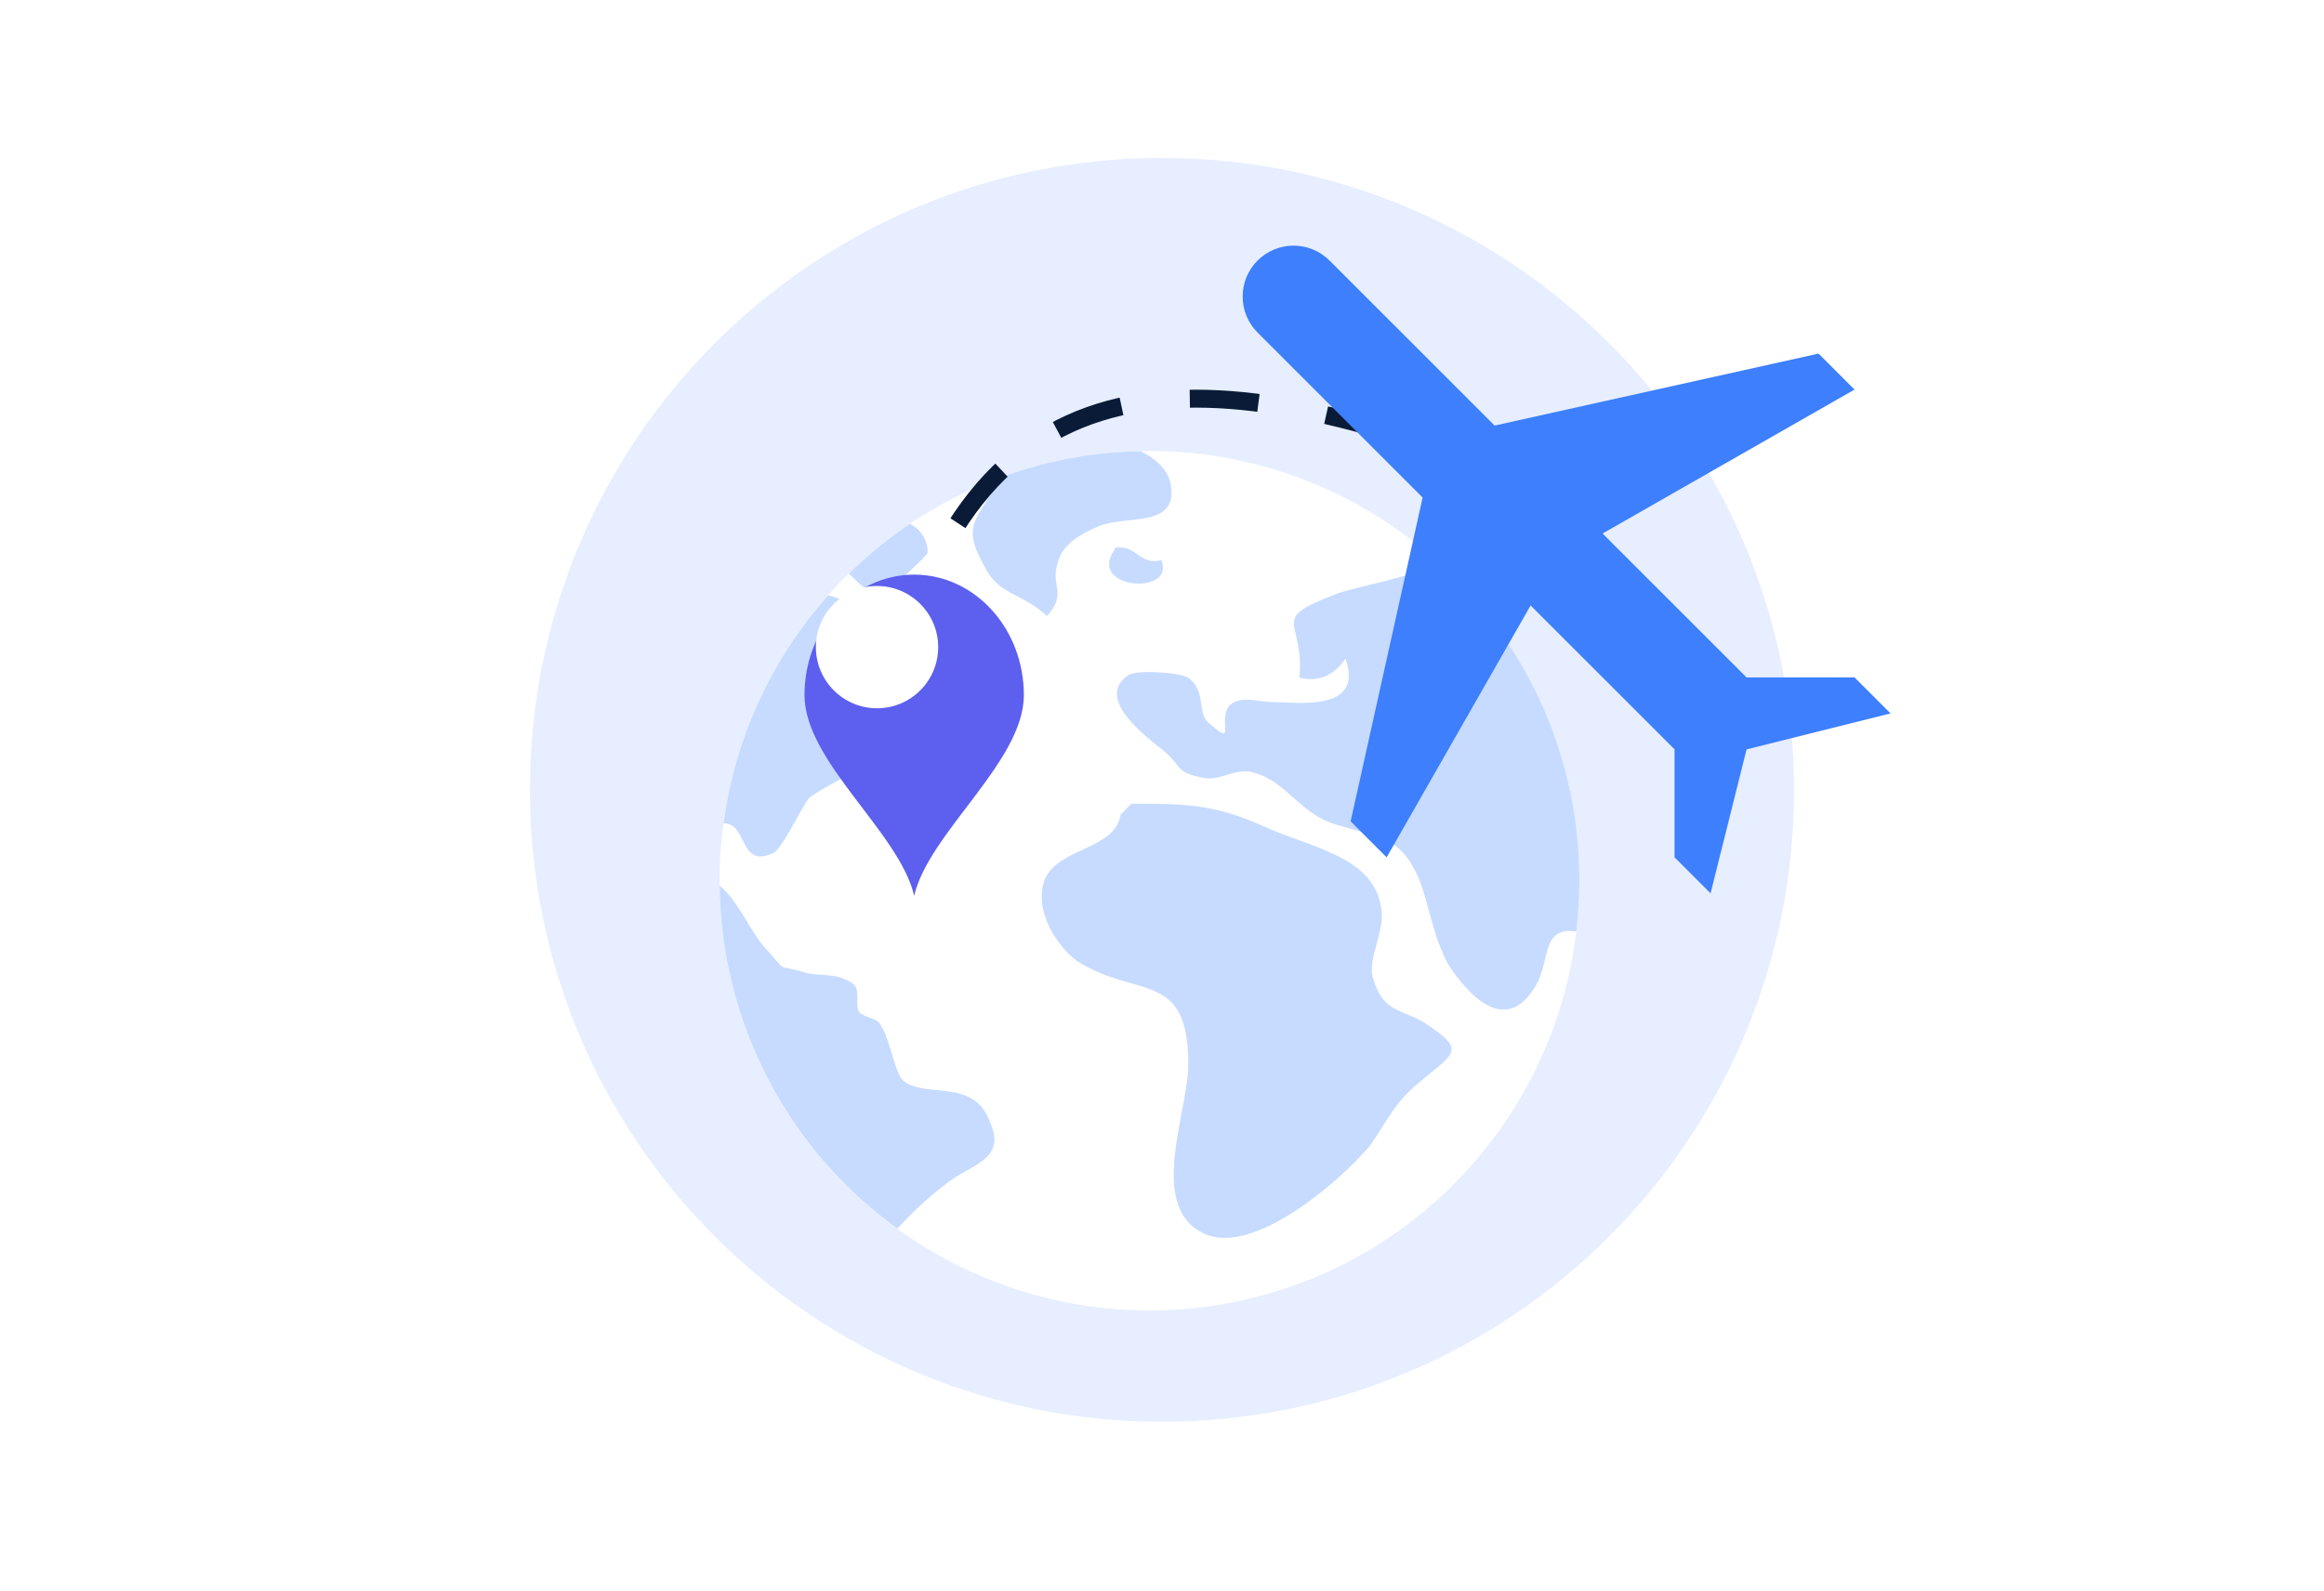 <svg width="130" height="89" viewBox="0 0 130 89" fill="none" xmlns="http://www.w3.org/2000/svg">
<path d="M65 79.552C84.526 79.552 100.356 63.722 100.356 44.195C100.356 24.669 84.526 8.839 65 8.839C45.473 8.839 29.644 24.669 29.644 44.195C29.644 63.722 45.473 79.552 65 79.552Z" fill="#E6EEFF"/>
<g filter="url(#filter0_dd_4_10881)">
<path d="M88.344 43.973C88.345 48.729 86.935 53.379 84.293 57.334C81.65 61.289 77.894 64.371 73.5 66.191C69.106 68.012 64.271 68.488 59.606 67.56C54.941 66.632 50.656 64.341 47.292 60.978C43.929 57.615 41.639 53.33 40.712 48.664C39.784 43.999 40.261 39.164 42.081 34.77C43.902 30.376 46.985 26.62 50.94 23.978C54.895 21.337 59.545 19.927 64.302 19.928C70.678 19.928 76.794 22.462 81.303 26.971C85.811 31.48 88.344 37.596 88.344 43.973Z" fill="white"/>
<path d="M62.681 40.286C62.376 42.262 59.19 42.104 58.432 43.925C57.826 45.596 59.041 47.568 60.255 48.477C63.591 50.6 66.472 48.933 66.472 54.243C66.472 56.972 64.056 62.434 67.537 63.797C70.42 64.86 75.273 60.462 76.639 58.793C77.699 57.276 78.002 56.364 79.52 55.152C81.34 53.635 81.948 53.483 79.976 52.117C78.459 51.057 77.396 51.511 76.79 49.388C76.485 48.325 77.548 46.656 77.247 45.435C76.79 42.552 73.149 42.095 70.569 40.881C67.84 39.669 66.177 39.669 63.288 39.669L62.681 40.286Z" fill="#C6DBFF"/>
<path d="M80.483 26.184C78.82 27.045 76.227 27.431 74.811 27.903C70.858 29.421 72.988 29.269 72.687 32.607C73.748 32.908 74.664 32.456 75.265 31.542C76.328 34.579 72.534 33.982 71.17 33.982C70.41 33.982 69.804 33.679 69.044 33.982C67.832 34.59 69.35 36.713 67.681 35.196C66.921 34.741 67.529 33.376 66.466 32.618C66.012 32.315 63.583 32.161 63.129 32.466C61.308 33.679 63.735 35.651 65.105 36.713C66.166 37.622 65.711 37.925 67.38 38.231C68.287 38.382 69.198 37.622 70.112 37.925C71.93 38.382 72.689 40.203 74.661 40.811C77.077 41.568 78.3 41.417 79.365 43.846C79.971 45.361 80.123 47.03 81.034 48.699C82.549 50.974 84.521 52.491 86.038 49.608C86.697 48.143 86.322 46.56 88.177 46.817C88.289 45.877 88.346 44.931 88.348 43.984C88.354 40.632 87.657 37.316 86.302 34.25C84.948 31.184 82.965 28.436 80.483 26.184Z" fill="#C6DBFF"/>
<path d="M50.5 55.139C50.043 54.684 49.742 52.723 49.288 52.106C49.134 51.652 48.377 51.652 48.074 51.346C47.768 50.892 48.225 49.981 47.617 49.678C46.71 49.072 45.796 49.375 44.887 49.072C43.37 48.617 44.13 49.223 42.911 47.857C42.011 46.937 41.352 45.154 40.254 44.247C40.294 48.002 41.215 51.695 42.943 55.03C44.67 58.364 47.155 61.247 50.199 63.446C50.981 62.572 51.841 61.772 52.77 61.057C54.136 59.845 56.413 59.691 55.351 57.416C54.444 54.987 51.714 56.202 50.5 55.139Z" fill="#C6DBFF"/>
<path d="M50.531 30.595C49.062 29.497 47.817 28.348 46.324 28.008C43.143 31.58 41.105 36.023 40.474 40.764C41.848 40.764 41.328 43.316 43.247 42.431C43.704 42.277 44.764 40.002 45.223 39.394C46.133 38.487 51.899 36.361 49.319 35.002C49.622 34.547 49.927 34.396 50.533 34.244C50.836 35.156 51.291 35.762 52.202 35.911C52.806 33.175 52.806 32.114 50.531 30.595Z" fill="#C6DBFF"/>
<path d="M49.311 27.894C49.616 27.894 51.893 25.771 51.893 25.621C51.898 25.285 51.807 24.955 51.63 24.669C51.453 24.383 51.197 24.154 50.894 24.01C49.672 24.831 48.53 25.764 47.481 26.796C48.059 27.308 48.465 27.894 49.311 27.894Z" fill="#C6DBFF"/>
<path d="M63.796 19.939C60.72 19.997 57.684 20.648 54.854 21.854C55.074 21.988 55.278 22.119 55.493 22.227C54.468 23.935 53.899 24.276 55.037 26.325C55.836 28.029 57.083 27.8 58.565 29.166C59.703 27.914 58.785 27.458 59.132 26.325C59.352 25.183 60.386 24.616 61.409 24.159C63.001 23.479 65.845 24.276 65.504 21.887C65.395 21.059 64.742 20.407 63.796 19.939Z" fill="#C6DBFF"/>
<path d="M62.35 25.351C63.602 25.132 63.716 26.375 64.967 26.034C65.764 28.083 60.758 27.628 62.35 25.463V25.351Z" fill="#C6DBFF"/>
</g>
<path d="M50.468 36.288C56.16 17.281 71.102 21.056 87.863 27.816" stroke="#091B36" stroke-width="1.004" stroke-linejoin="round" stroke-dasharray="3.85 3.85"/>
<path d="M70.345 14.579C69.812 15.113 69.512 15.837 69.512 16.593C69.512 17.348 69.812 18.072 70.345 18.606L79.579 27.839L75.552 45.959L77.565 47.972L85.619 33.879L93.672 41.932V47.972L95.685 49.986L97.699 41.932L105.752 39.919L103.739 37.906H97.699L89.645 29.852L103.739 21.799L101.725 19.786L83.605 23.812L74.372 14.579C73.838 14.045 73.114 13.745 72.359 13.745C71.604 13.745 70.879 14.045 70.345 14.579Z" fill="#3D7FFC"/>
<g filter="url(#filter1_dd_4_10881)">
<path d="M55.173 36.794C55.173 40.517 49.854 44.484 49.037 48.024C48.218 44.484 42.902 40.517 42.902 36.794C42.902 33.071 45.649 30.053 49.037 30.053C52.426 30.053 55.173 33.071 55.173 36.794Z" fill="#5D5FEF"/>
</g>
<path d="M49.059 39.631C50.949 39.631 52.48 38.099 52.48 36.21C52.48 34.321 50.949 32.789 49.059 32.789C47.17 32.789 45.639 34.321 45.639 36.21C45.639 38.099 47.17 39.631 49.059 39.631Z" fill="white"/>
<defs>
<filter id="filter0_dd_4_10881" x="29.643" y="11.089" width="69.312" height="69.308" filterUnits="userSpaceOnUse" color-interpolation-filters="sRGB">
<feFlood flood-opacity="0" result="BackgroundImageFix"/>
<feColorMatrix in="SourceAlpha" type="matrix" values="0 0 0 0 0 0 0 0 0 0 0 0 0 0 0 0 0 0 127 0" result="hardAlpha"/>
<feOffset dy="3.536"/>
<feGaussianBlur stdDeviation="4.42"/>
<feColorMatrix type="matrix" values="0 0 0 0 0.608 0 0 0 0 0.675 0 0 0 0 0.737 0 0 0 0.35 0"/>
<feBlend mode="normal" in2="BackgroundImageFix" result="effect1_dropShadow_4_10881"/>
<feColorMatrix in="SourceAlpha" type="matrix" values="0 0 0 0 0 0 0 0 0 0 0 0 0 0 0 0 0 0 127 0" result="hardAlpha"/>
<feOffset dy="1.768"/>
<feGaussianBlur stdDeviation="5.303"/>
<feColorMatrix type="matrix" values="0 0 0 0 0.896 0 0 0 0 0.93 0 0 0 0 0.996 0 0 0 0.5 0"/>
<feBlend mode="normal" in2="effect1_dropShadow_4_10881" result="effect2_dropShadow_4_10881"/>
<feBlend mode="normal" in="SourceGraphic" in2="effect2_dropShadow_4_10881" result="shape"/>
</filter>
<filter id="filter1_dd_4_10881" x="39.963" y="27.113" width="21.51" height="27.211" filterUnits="userSpaceOnUse" color-interpolation-filters="sRGB">
<feFlood flood-opacity="0" result="BackgroundImageFix"/>
<feColorMatrix in="SourceAlpha" type="matrix" values="0 0 0 0 0 0 0 0 0 0 0 0 0 0 0 0 0 0 127 0" result="hardAlpha"/>
<feOffset dx="2.1" dy="2.1"/>
<feGaussianBlur stdDeviation="2.1"/>
<feColorMatrix type="matrix" values="0 0 0 0 0 0 0 0 0 0.297 0 0 0 0 0.859 0 0 0 0.08 0"/>
<feBlend mode="normal" in2="BackgroundImageFix" result="effect1_dropShadow_4_10881"/>
<feColorMatrix in="SourceAlpha" type="matrix" values="0 0 0 0 0 0 0 0 0 0 0 0 0 0 0 0 0 0 127 0" result="hardAlpha"/>
<feOffset/>
<feGaussianBlur stdDeviation="1.47"/>
<feComposite in2="hardAlpha" operator="out"/>
<feColorMatrix type="matrix" values="0 0 0 0 0.035 0 0 0 0 0.105 0 0 0 0 0.212 0 0 0 0.07 0"/>
<feBlend mode="normal" in2="effect1_dropShadow_4_10881" result="effect2_dropShadow_4_10881"/>
<feBlend mode="normal" in="SourceGraphic" in2="effect2_dropShadow_4_10881" result="shape"/>
</filter>
</defs>
</svg>
